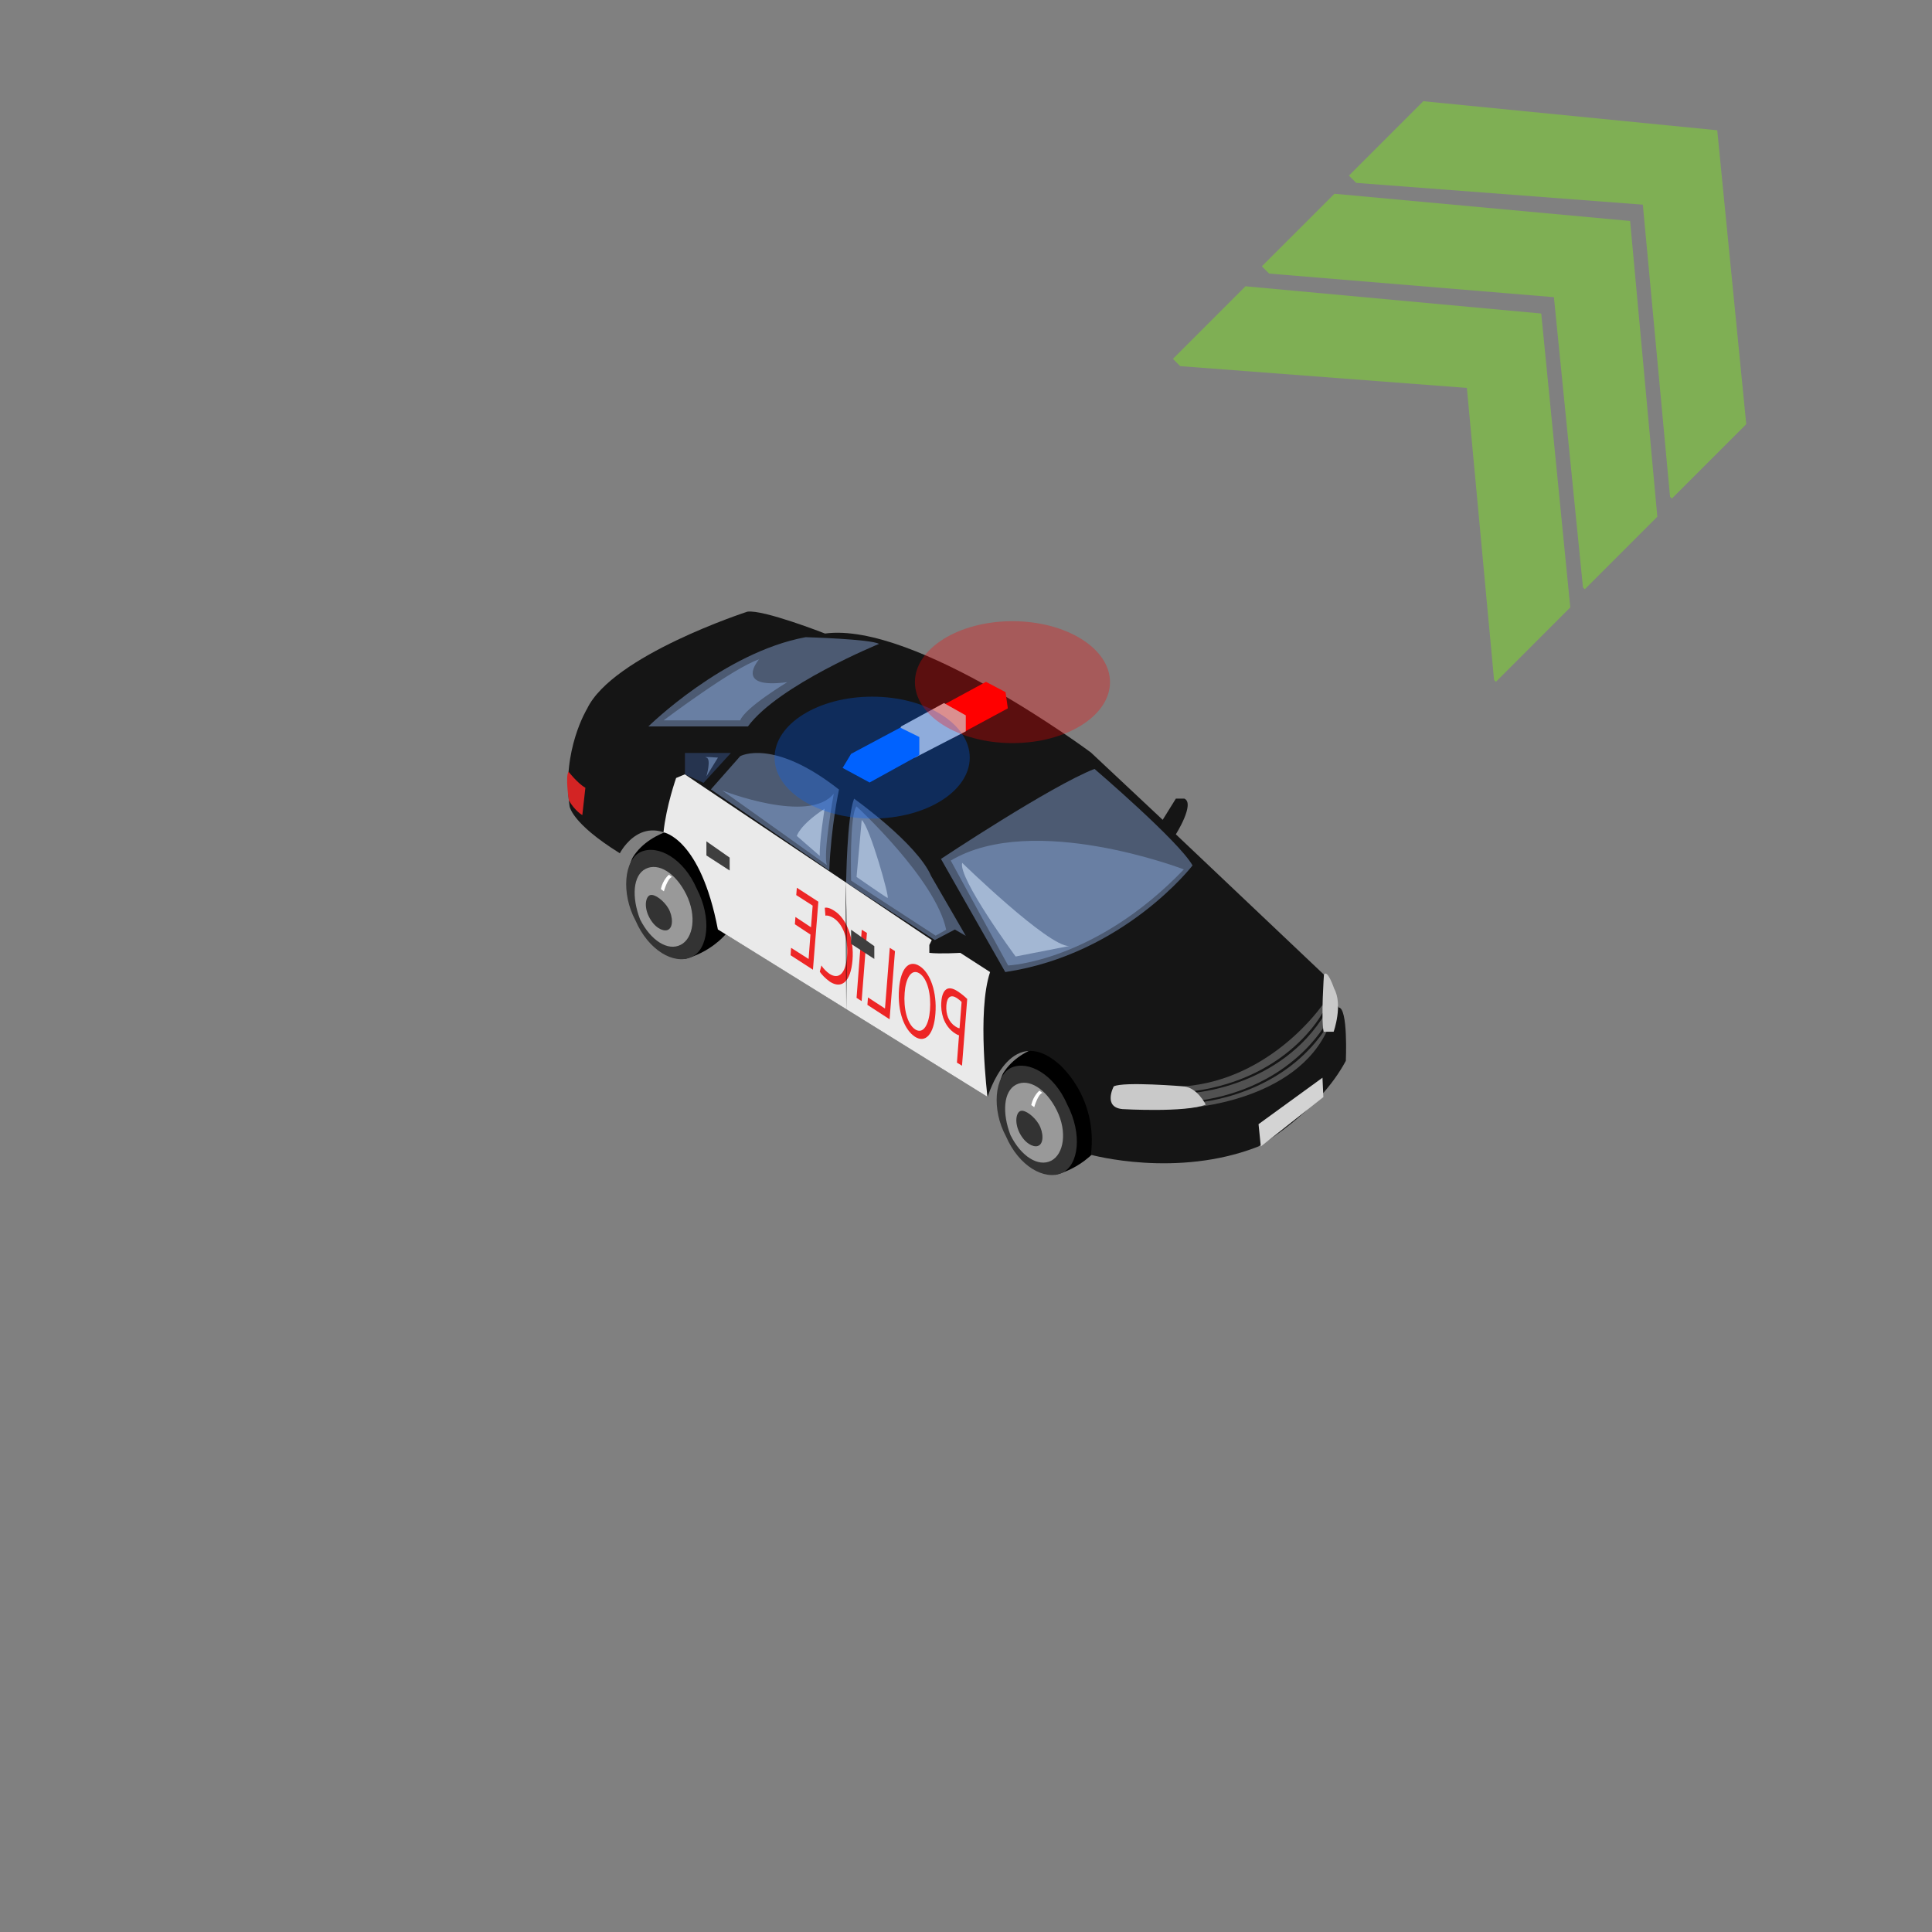 <?xml version="1.0" encoding="utf-8"?>
<!-- Generator: Adobe Illustrator 16.0.0, SVG Export Plug-In . SVG Version: 6.00 Build 0)  -->
<!DOCTYPE svg PUBLIC "-//W3C//DTD SVG 1.1//EN" "http://www.w3.org/Graphics/SVG/1.1/DTD/svg11.dtd">
<svg version="1.1" id="Layer_1" xmlns="http://www.w3.org/2000/svg" xmlns:xlink="http://www.w3.org/1999/xlink" x="0px" y="0px"
	 width="200px" height="200px" viewBox="0 0 200 200" enable-background="new 0 0 200 200" xml:space="preserve">
<rect x="0" y="0" width="200" height="200" fill="#808080" stroke="none"/>
<g id="Direction">
	<g transform="rotate({{angle}} 50 50)">
		<polygon id="arrow" opacity="0.7" fill="#80C342" enable-background="new    " points="128.934,29.636 159.549,32.457 
			162.555,62.879 154.854,70.581 154.666,70.392 151.85,40.157 122.174,37.902 121.421,37.148 		">
		
	
		</polygon>
		<polygon id="arrow2" opacity="0.7" fill="#80C342" enable-background="new    " points="138.139,20.059 168.75,22.875 
			171.566,53.491 164.057,61 163.869,60.813 160.861,30.763 131.376,28.32 130.627,27.57 		">
		
	
		</polygon>
		<polygon id="arrow3" opacity="0.7" fill="#80C342" enable-background="new    " points="147.34,10.478 177.768,13.486 
			180.771,43.912 173.07,51.613 172.883,51.425 170.066,21.186 140.393,18.931 139.639,18.179 		">
	
		</polygon>
	</g>
</g>
<g id="Tire_2_1_">
	<path d="M103.859,111.079c1.922-3.06,6.34-3.313,6.34-3.313c5.604,2.274,4.724,9.137,4.724,9.137c-1.911,4-5.708,4.713-5.708,4.713
		S101.865,114.775,103.859,111.079z"/>
	<path fill="#333333" d="M104.707,110.518c1.777-0.771,4.428,0.709,5.771,3.816c1.578,3.04,1.213,6.298-0.566,7.1
		c-1.782,0.779-4.434-0.689-5.776-3.805C102.642,114.883,102.925,111.331,104.707,110.518z"/>
	<path fill="#999999" d="M104.602,117.498c1.107,2.238,2.898,3.332,4.215,2.66c1.312-0.676,1.686-2.996,0.582-5.217
		c-1.107-2.233-2.9-3.342-4.215-2.657C103.869,112.961,103.729,115.218,104.602,117.498z M105.67,114.999
		c0.471-0.123,1.402,0.579,1.876,1.392c0.471,0.809,0.56,2.057-0.14,2.25c-0.465,0.125-1.315-0.277-1.873-1.39
		C104.984,116.139,105.207,115.123,105.67,114.999z"/>
	<path fill="#FFFFFF" d="M107.91,113.133c-0.465,0.131-0.846,1.484-0.846,1.484l-0.309-0.225c0.225-1.002,0.843-1.488,0.843-1.488
		L107.91,113.133z"/>
	
		<animateTransform  type="translate" fill="remove" attributeType="XML" accumulate="none" repeatCount="indefinite" additive="replace" begin="0s" values="0,0;0.1,0.1;0,0" restart="always" calcMode="linear" dur="1" attributeName="transform">
		</animateTransform>
</g>
<g id="Tire_2_3_">
	<path d="M65.518,88.731c1.922-3.052,6.346-3.305,6.346-3.305c5.602,2.268,4.717,9.133,4.717,9.133
		c-1.92,3.996-5.715,4.71-5.715,4.71S63.509,92.425,65.518,88.731z"/>
	<path fill="#333333" d="M66.348,88.186c1.779-0.788,4.43,0.702,5.773,3.799c1.58,3.045,1.22,6.309-0.565,7.101
		c-1.784,0.797-4.429-0.688-5.772-3.8C64.294,92.528,64.574,88.978,66.348,88.186z"/>
	<path fill="#999999" d="M66.255,95.161c1.112,2.222,2.894,3.327,4.213,2.645c1.306-0.67,1.673-2.989,0.576-5.212
		c-1.103-2.232-2.888-3.327-4.208-2.651C65.513,90.609,65.378,92.866,66.255,95.161z M67.316,92.658
		c0.465-0.13,1.404,0.567,1.879,1.384c0.471,0.814,0.547,2.061-0.143,2.25c-0.465,0.124-1.313-0.275-1.872-1.39
		C66.626,93.798,66.863,92.782,67.316,92.658z"/>
	<path fill="#FFFFFF" d="M69.568,90.788c-0.467,0.124-0.842,1.485-0.842,1.485l-0.316-0.236c0.22-1.002,0.838-1.485,0.838-1.485
		L69.568,90.788z"/>
	
		<animateTransform  type="translate" fill="remove" attributeType="XML" accumulate="none" repeatCount="indefinite" additive="replace" begin="0s" values="0,0;0.1,0.1;0,0" restart="always" calcMode="linear" dur="1" attributeName="transform">
		</animateTransform>
</g>
<path fill="#151515" d="M130.271,118.682c-8.422,3.33-17.341,0.861-17.341,0.861c0.762-6.119-3.396-9.47-3.396-9.47
	c-5.026-4.271-7.289,3.475-7.289,3.475l-27.9-17.327c-0.251-4.553-3.445-8.645-3.445-8.645c-4.314-4.024-6.734,0.754-6.734,0.754
	c-5.096-3.17-5.207-4.902-5.207-4.902c-0.805-5.782,1.813-10.053,1.813-10.053c2.64-5.529,16.591-10.053,16.591-10.053
	c1.633-0.251,8.043,2.262,8.043,2.262c9.301-1.258,27.525,12.315,27.525,12.315l7.43,6.968l1.363-2.193h0.881
	c1.131,0.504-0.881,3.695-0.881,3.695l15.332,14.529l1.508,3.393c1.006,0,0.756,5.529,0.756,5.529
	C136.425,115.225,130.269,118.682,130.271,118.682z"/>
<path fill="#515151" d="M137.539,106.334c-3.299,7.794-14.704,8.372-14.704,8.372l-0.283-2.245
	c9.099-0.707,14.351-8.436,14.351-8.436L137.539,106.334z"/>
<path fill="#151515" d="M136.904,104.855v0.02h0.308c-4.621,7.697-13.765,8.26-13.765,8.26l0.203-0.191
	c9.77-1.373,13.252-8.088,13.252-8.088H136.904z"/>
<path fill="#151515" d="M137.311,105.863v0.014h0.309c-4.621,7.698-13.764,8.266-13.764,8.266l0.202-0.19
	C133.826,112.579,137.311,105.863,137.311,105.863L137.311,105.863z"/>
<path fill="#C9C9C9" d="M137.054,100.898c0.36-0.628,1.052,1.43,1.052,1.43c0.941,1.699-0.047,4.475-0.047,4.475h-1.039
	C136.738,105.395,137.055,100.9,137.054,100.898z"/>
<path fill="#C9C9C9" d="M116.203,114.813c-2.063-0.184-0.908-2.352-0.908-2.352c1.035-0.52,7.257,0,7.257,0
	c1.414,0.143,2.263,1.887,2.263,1.887C122.742,115.193,116.203,114.816,116.203,114.813z"/>
<polygon fill="#D3D3D3" points="130.283,116.373 130.519,118.682 136.996,113.568 136.902,111.564 "/>
<path fill="#4C5A72" d="M97.408,88.915l6.656,11.712c12.317-1.844,19.387-11.037,19.387-11.037
	c-1.414-2.515-10.149-9.993-10.149-9.993C108.777,81.359,97.408,88.915,97.408,88.915z"/>
<path fill="#4C5A72" d="M87.591,91.345l9.18,5.97l2.076-1.092l1.131,0.657l-3.584-6.188c-1.44-3.361-7.979-8.015-7.979-8.015
	C87.66,84.625,87.604,91.349,87.591,91.345z"/>
<path fill="#4C5A72" d="M76.627,78.278l-3.038,3.442l12.255,8.391c0.189-4.629,1.008-8.376,1.008-8.376
	C80.023,76.365,76.632,78.279,76.627,78.278z"/>
<polyline fill="#26344F" points="75.85,77.948 70.904,77.948 70.904,80.165 72.832,81.042 75.662,77.948 "/>
<path fill="#EAEAEA" d="M102.215,113.539l-27.9-17.322c-1.807-9.452-5.63-10.059-5.63-10.059c0.284-2.73,1.308-5.622,1.308-5.622
	l0.898-0.377l25.564,17.157l-0.25,0.506v0.817c1.072,0.127,3.205,0,3.205,0l3.083,1.988
	C101.109,104.756,102.24,113.552,102.215,113.539z"/>
<path fill="#4C5A72" d="M83.396,65.961C74.908,67.533,67.121,75.2,67.121,75.2h10.303c3.164-4.289,13.574-8.545,13.574-8.545
	C90.115,66.151,83.389,65.961,83.396,65.961z"/>
<polygon fill="#FF0000" points="102.068,70.583 96.385,73.665 96.385,74.98 98.592,76.425 104.33,73.329 104.094,71.65 "/>
<polygon fill="#CCCCCC" points="97.717,72.781 93.283,75.2 92.264,77.384 94.715,78.426 99.979,75.706 99.979,74.054 "/>
<polyline fill="#0062FF" points="95.168,78.164 90.02,81.005 87.227,79.495 88.105,78.038 93.191,75.323 95.168,76.295 
	95.168,78.164 "/>
<g>
	<path fill="#ED2626" d="M99.586,110.324l-0.524-0.322l0.215-2.83c-0.121-0.018-0.274-0.111-0.433-0.211
		c-0.512-0.329-0.964-0.891-1.199-1.585c-0.165-0.506-0.253-1.069-0.195-1.706c0.041-0.593,0.216-1.029,0.464-1.218
		c0.264-0.224,0.671-0.188,1.201,0.153c0.43,0.278,0.757,0.563,1.011,0.807L99.586,110.324z M99.545,103.721
		c-0.088-0.099-0.264-0.248-0.5-0.41c-0.583-0.367-1.007-0.162-1.078,0.754c-0.071,0.986,0.28,1.761,0.925,2.187
		c0.171,0.112,0.318,0.188,0.442,0.192L99.545,103.721z"/>
	<path fill="#ED2626" d="M95.21,100.015c1.098,0.706,1.801,2.691,1.622,4.936c-0.16,2.143-1.038,3.064-2.119,2.372
		c-1.059-0.7-1.83-2.528-1.645-4.966C93.234,100.283,94.074,99.281,95.21,100.015z M95.186,100.766
		c-0.889-0.565-1.445,0.618-1.537,2.012c-0.129,1.59,0.248,3.224,1.088,3.785c0.846,0.537,1.416-0.494,1.534-1.996
		C96.395,103.008,96.052,101.339,95.186,100.766z"/>
	<path fill="#ED2626" d="M92.09,105.516l-2.297-1.492l0.059-0.77l1.762,1.148l0.496-6.282l0.539,0.338L92.09,105.516z"/>
	<path fill="#ED2626" d="M89.744,96.578l-0.549,7.057l-0.524-0.339l0.539-7.048L89.744,96.578z"/>
	<path fill="#ED2626" d="M85.033,99.945c0.193,0.319,0.524,0.648,0.846,0.872c0.99,0.631,1.671-0.096,1.806-1.82
		c0.136-1.868-0.416-3.313-1.394-3.961c-0.34-0.211-0.635-0.296-0.846-0.247l-0.063-0.818c0.154-0.034,0.484-0.022,0.984,0.314
		c1.299,0.814,2.063,2.899,1.886,5.097c-0.188,2.309-1.155,3.002-2.327,2.254c-0.495-0.351-0.879-0.766-1.061-1.045L85.033,99.945z"
		/>
	<path fill="#ED2626" d="M82.343,94.924l1.612,1.067l0.171-2.241l-1.699-1.091l0.063-0.76l2.226,1.445l-0.56,7.04l-2.314-1.497
		l0.051-0.769l1.813,1.154l0.191-2.527l-1.611-1.065L82.343,94.924z"/>
</g>
<path d="M87.604,104.781c0.108-10.347-0.06-13.444-0.06-13.444"/>
<polygon fill="#3F3F3F" points="90.508,99.269 88.105,97.709 88.105,96.248 90.508,97.943 "/>
<polygon fill="#3F3F3F" points="75.533,90.115 73.127,88.556 73.127,87.093 75.533,88.779 "/>
<path fill="#697FA3" d="M104.359,99.945l-5.938-10.858c8.53-5.089,24.131,0.914,24.131,0.914
	C113.363,99.583,104.359,99.945,104.359,99.945z"/>
<path fill="#697FA3" d="M88.105,91.159l8.754,5.699l1.09-0.61c-1.083-5.233-9.279-12.768-9.279-12.768
	C87.92,84.326,88.105,91.159,88.105,91.159z"/>
<path fill="#697FA3" d="M74.766,81.827l10.835,7.731c-0.433-1.131,0.71-7.399,0.71-7.399C83.767,85.365,74.766,81.83,74.766,81.827z
	"/>
<path fill="#5C749B" d="M73.127,78.426c0.531,0.134,0,1.94,0,1.94l1.197-1.94C74.324,78.426,72.598,78.294,73.127,78.426z"/>
<path fill="#A3B7D3" d="M105.139,99.016l5.538-1.083c-2.149,0.076-11.075-8.611-11.075-8.611
	C99.175,90.923,105.139,99.03,105.139,99.016z"/>
<path fill="#A3B7D3" d="M91.876,92.951c-0.286-0.143-3.205-2.169-3.205-2.169l0.532-5.892C90.025,85.5,92.158,93.093,91.876,92.951z
	"/>
<path fill="#A3B7D3" d="M82.49,86.541l2.375,2.062c-0.074-1.378,0.5-4.888,0.5-4.888C82.727,85.458,82.49,86.542,82.49,86.541z"/>
<ellipse id="lightblue" opacity="0.3" fill="#0062FF" enable-background="new    " cx="90.285" cy="78.428" rx="10.103" ry="6.31">
<animate  fill="remove" from="0.3" to="0" accumulate="none" repeatCount="indefinite" additive="replace" begin="0.1s;light2.end" restart="always" calcMode="linear" dur="0.5" attributeName="opacity" id="light1">
	</animate>
</ellipse>
<ellipse id="lightred" opacity="0.3" fill="#FF0000" enable-background="new    " cx="104.809" cy="70.616" rx="10.097" ry="6.31">
<animate  fill="remove" from="0.5" to="0" accumulate="none" repeatCount="indefinite" additive="replace" begin="0.2s;light2.end" restart="always" calcMode="linear" dur="0.5" attributeName="opacity" id="light1">
	</animate>
</ellipse>
<path fill="#697FA3" d="M78.578,68.258c-2.639,0.847-9.885,6.315-9.885,6.315h7.934c0.492-1.321,4.877-3.958,4.877-3.958
	C75.85,71.372,78.578,68.257,78.578,68.258z"/>
<path fill="#D32424" d="M58.883,82.849c0.669,1.149,1.4,1.526,1.4,1.526l0.316-2.829c-0.777-0.426-1.744-1.655-1.744-1.655
	C58.505,80.366,58.888,82.838,58.883,82.849z"/>
</svg>
